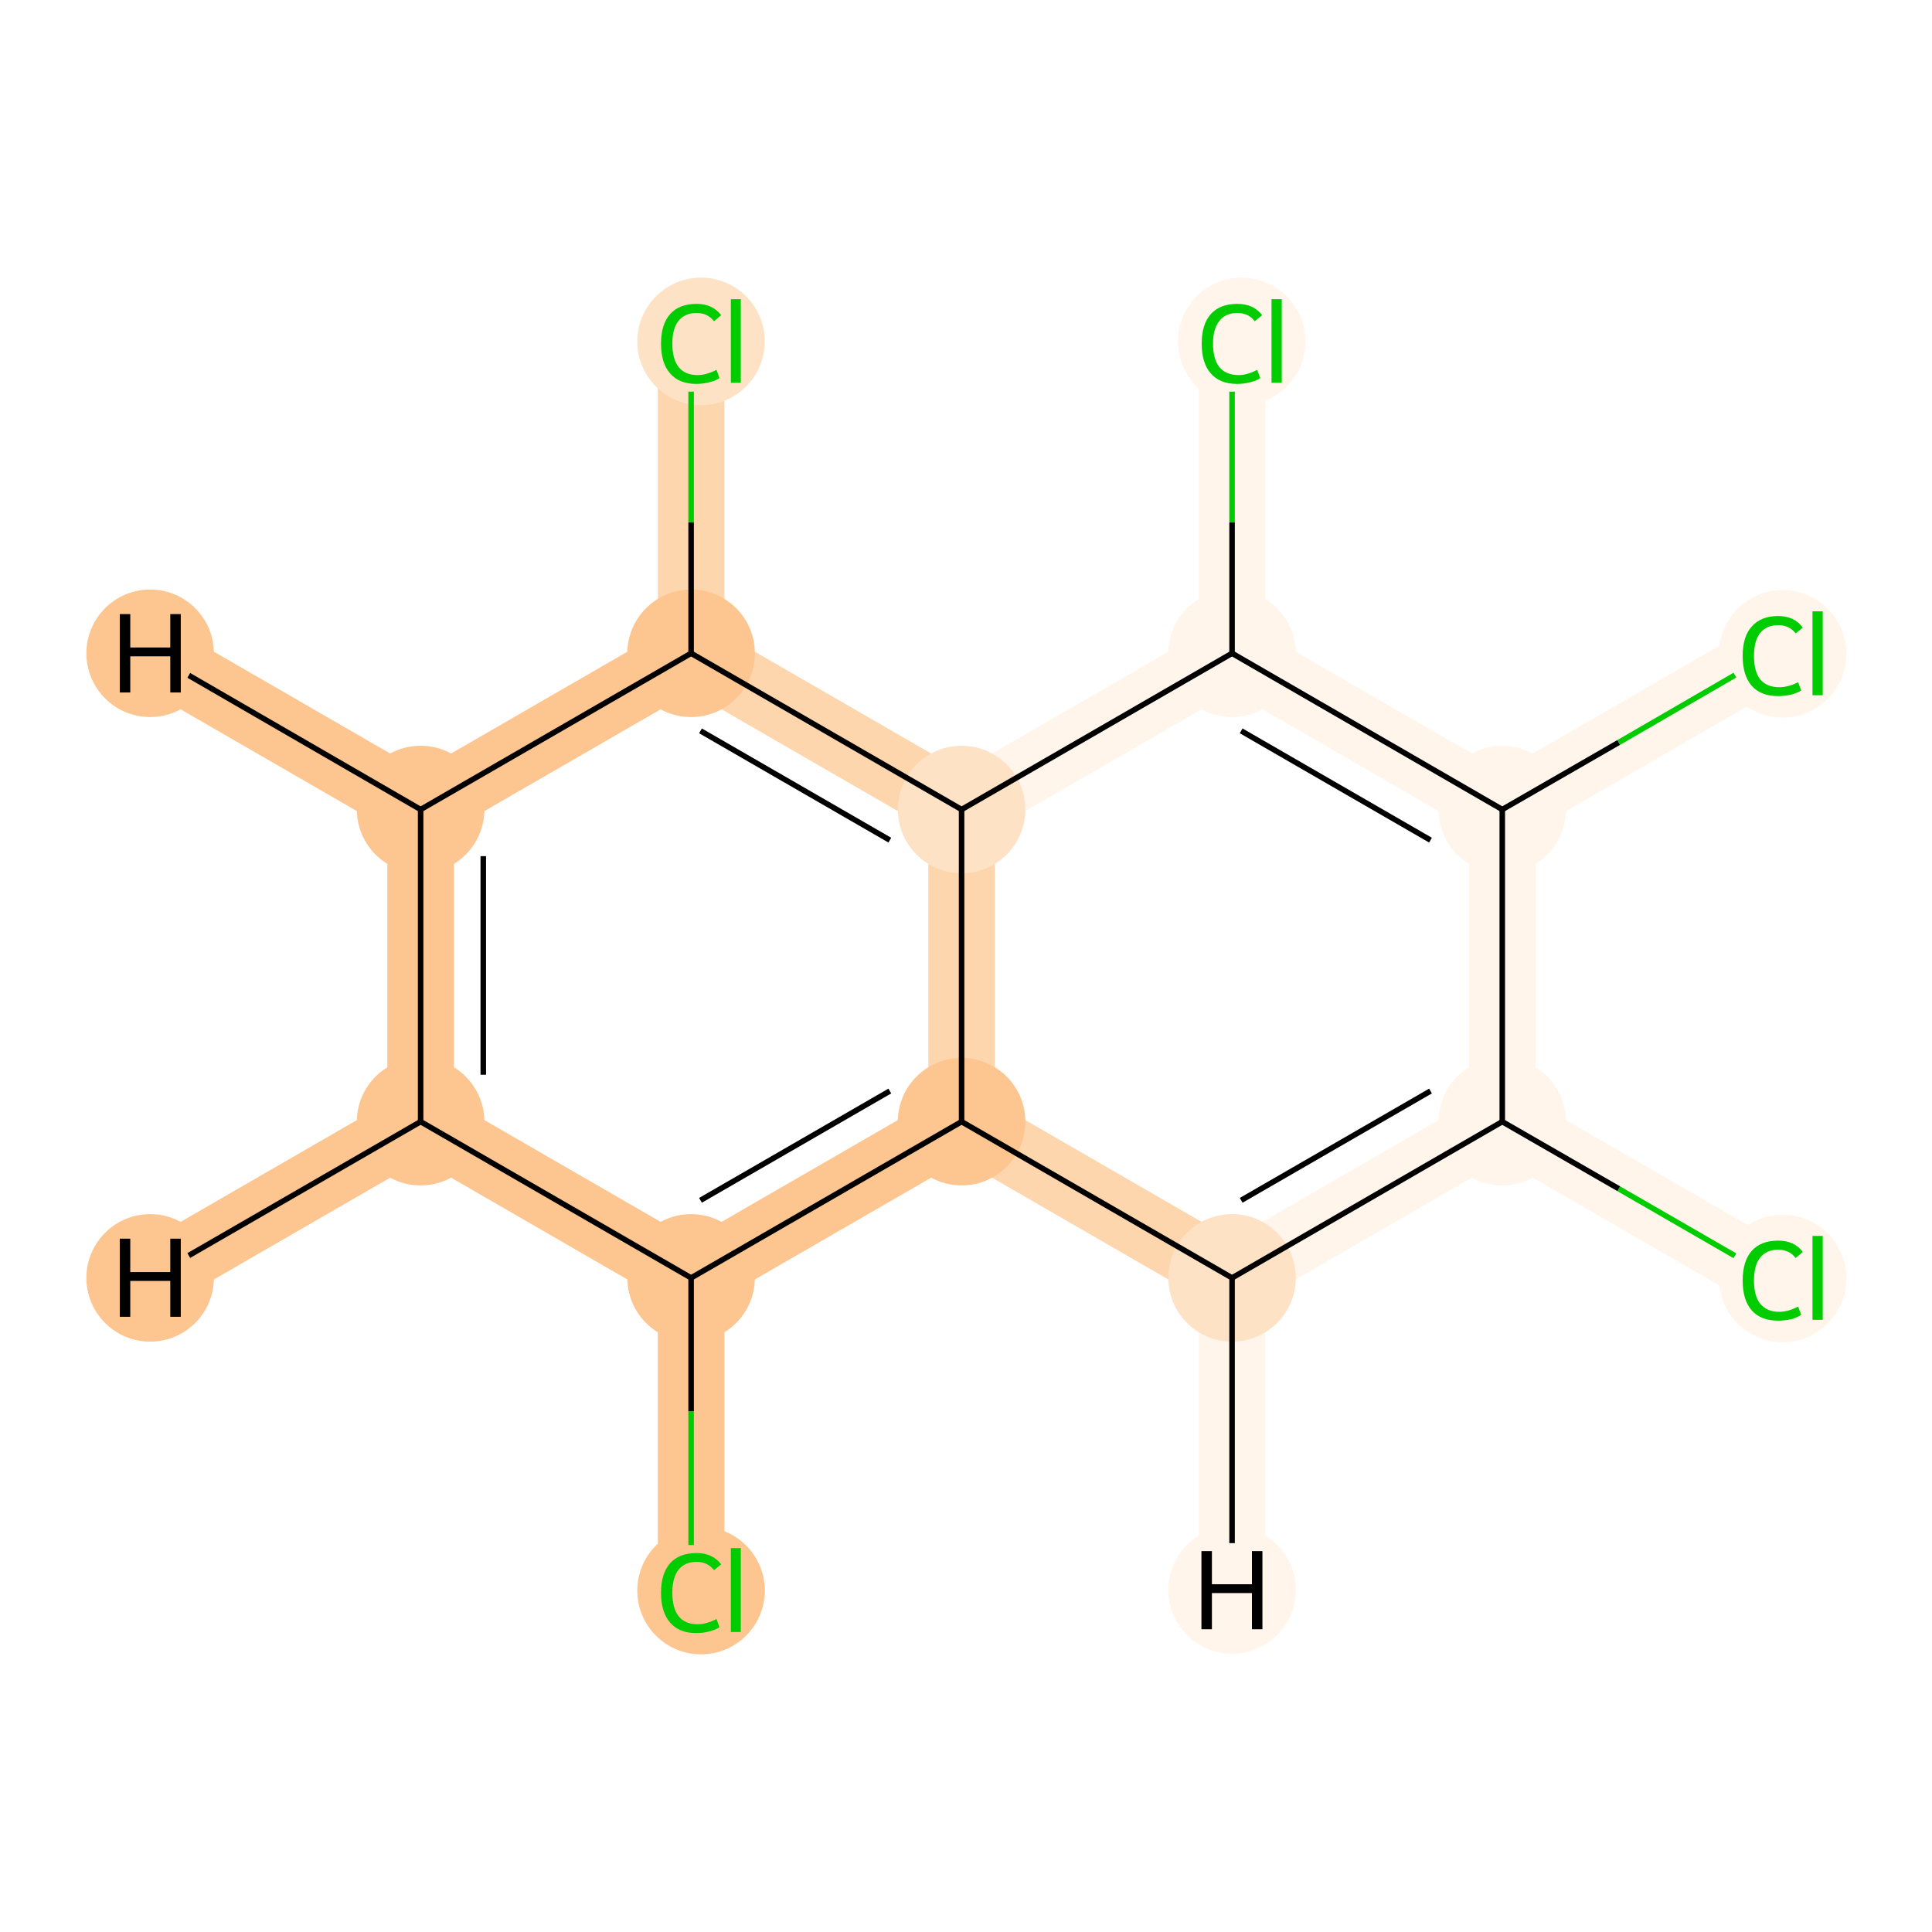 <?xml version='1.0' encoding='iso-8859-1'?>
<svg version='1.1' baseProfile='full'
              xmlns='http://www.w3.org/2000/svg'
                      xmlns:rdkit='http://www.rdkit.org/xml'
                      xmlns:xlink='http://www.w3.org/1999/xlink'
                  xml:space='preserve'
width='700px' height='700px' viewBox='0 0 700 700'>
<!-- END OF HEADER -->
<rect style='opacity:1.0;fill:#FFFFFF;stroke:none' width='700.0' height='700.0' x='0.0' y='0.0'> </rect>
<path d='M 642.3,463.0 L 544.3,406.4' style='fill:none;fill-rule:evenodd;stroke:#FFF5EB;stroke-width:24.1px;stroke-linecap:butt;stroke-linejoin:miter;stroke-opacity:1' />
<path d='M 544.3,406.4 L 446.4,463.0' style='fill:none;fill-rule:evenodd;stroke:#FFF5EB;stroke-width:24.1px;stroke-linecap:butt;stroke-linejoin:miter;stroke-opacity:1' />
<path d='M 544.3,406.4 L 544.3,293.3' style='fill:none;fill-rule:evenodd;stroke:#FFF5EB;stroke-width:24.1px;stroke-linecap:butt;stroke-linejoin:miter;stroke-opacity:1' />
<path d='M 446.4,463.0 L 348.4,406.4' style='fill:none;fill-rule:evenodd;stroke:#FDD6AE;stroke-width:24.1px;stroke-linecap:butt;stroke-linejoin:miter;stroke-opacity:1' />
<path d='M 446.4,463.0 L 446.4,576.1' style='fill:none;fill-rule:evenodd;stroke:#FFF5EB;stroke-width:24.1px;stroke-linecap:butt;stroke-linejoin:miter;stroke-opacity:1' />
<path d='M 348.4,406.4 L 250.4,463.0' style='fill:none;fill-rule:evenodd;stroke:#FDC590;stroke-width:24.1px;stroke-linecap:butt;stroke-linejoin:miter;stroke-opacity:1' />
<path d='M 348.4,406.4 L 348.4,293.3' style='fill:none;fill-rule:evenodd;stroke:#FDD6AE;stroke-width:24.1px;stroke-linecap:butt;stroke-linejoin:miter;stroke-opacity:1' />
<path d='M 250.4,463.0 L 250.4,576.1' style='fill:none;fill-rule:evenodd;stroke:#FDC590;stroke-width:24.1px;stroke-linecap:butt;stroke-linejoin:miter;stroke-opacity:1' />
<path d='M 250.4,463.0 L 152.4,406.4' style='fill:none;fill-rule:evenodd;stroke:#FDC590;stroke-width:24.1px;stroke-linecap:butt;stroke-linejoin:miter;stroke-opacity:1' />
<path d='M 152.4,406.4 L 152.4,293.3' style='fill:none;fill-rule:evenodd;stroke:#FDC590;stroke-width:24.1px;stroke-linecap:butt;stroke-linejoin:miter;stroke-opacity:1' />
<path d='M 152.4,406.4 L 54.4,463.0' style='fill:none;fill-rule:evenodd;stroke:#FDC590;stroke-width:24.1px;stroke-linecap:butt;stroke-linejoin:miter;stroke-opacity:1' />
<path d='M 152.4,293.3 L 250.4,236.7' style='fill:none;fill-rule:evenodd;stroke:#FDC590;stroke-width:24.1px;stroke-linecap:butt;stroke-linejoin:miter;stroke-opacity:1' />
<path d='M 152.4,293.3 L 54.4,236.7' style='fill:none;fill-rule:evenodd;stroke:#FDC590;stroke-width:24.1px;stroke-linecap:butt;stroke-linejoin:miter;stroke-opacity:1' />
<path d='M 250.4,236.7 L 348.4,293.3' style='fill:none;fill-rule:evenodd;stroke:#FDD6AE;stroke-width:24.1px;stroke-linecap:butt;stroke-linejoin:miter;stroke-opacity:1' />
<path d='M 250.4,236.7 L 250.4,123.6' style='fill:none;fill-rule:evenodd;stroke:#FDD6AE;stroke-width:24.1px;stroke-linecap:butt;stroke-linejoin:miter;stroke-opacity:1' />
<path d='M 348.4,293.3 L 446.4,236.7' style='fill:none;fill-rule:evenodd;stroke:#FFF5EB;stroke-width:24.1px;stroke-linecap:butt;stroke-linejoin:miter;stroke-opacity:1' />
<path d='M 446.4,236.7 L 544.3,293.3' style='fill:none;fill-rule:evenodd;stroke:#FFF5EB;stroke-width:24.1px;stroke-linecap:butt;stroke-linejoin:miter;stroke-opacity:1' />
<path d='M 446.4,236.7 L 446.4,123.6' style='fill:none;fill-rule:evenodd;stroke:#FFF5EB;stroke-width:24.1px;stroke-linecap:butt;stroke-linejoin:miter;stroke-opacity:1' />
<path d='M 544.3,293.3 L 642.3,236.7' style='fill:none;fill-rule:evenodd;stroke:#FFF5EB;stroke-width:24.1px;stroke-linecap:butt;stroke-linejoin:miter;stroke-opacity:1' />
<ellipse cx='645.9' cy='463.2' rx='22.6' ry='22.6'  style='fill:#FFF5EB;fill-rule:evenodd;stroke:#FFF5EB;stroke-width:1.0px;stroke-linecap:butt;stroke-linejoin:miter;stroke-opacity:1' />
<ellipse cx='544.3' cy='406.4' rx='22.6' ry='22.6'  style='fill:#FFF5EB;fill-rule:evenodd;stroke:#FFF5EB;stroke-width:1.0px;stroke-linecap:butt;stroke-linejoin:miter;stroke-opacity:1' />
<ellipse cx='446.4' cy='463.0' rx='22.6' ry='22.6'  style='fill:#FDE2C6;fill-rule:evenodd;stroke:#FDE2C6;stroke-width:1.0px;stroke-linecap:butt;stroke-linejoin:miter;stroke-opacity:1' />
<ellipse cx='348.4' cy='406.4' rx='22.6' ry='22.6'  style='fill:#FDC590;fill-rule:evenodd;stroke:#FDC590;stroke-width:1.0px;stroke-linecap:butt;stroke-linejoin:miter;stroke-opacity:1' />
<ellipse cx='250.4' cy='463.0' rx='22.6' ry='22.6'  style='fill:#FDC590;fill-rule:evenodd;stroke:#FDC590;stroke-width:1.0px;stroke-linecap:butt;stroke-linejoin:miter;stroke-opacity:1' />
<ellipse cx='254.0' cy='576.3' rx='22.6' ry='22.6'  style='fill:#FDC590;fill-rule:evenodd;stroke:#FDC590;stroke-width:1.0px;stroke-linecap:butt;stroke-linejoin:miter;stroke-opacity:1' />
<ellipse cx='152.4' cy='406.4' rx='22.6' ry='22.6'  style='fill:#FDC590;fill-rule:evenodd;stroke:#FDC590;stroke-width:1.0px;stroke-linecap:butt;stroke-linejoin:miter;stroke-opacity:1' />
<ellipse cx='152.4' cy='293.3' rx='22.6' ry='22.6'  style='fill:#FDC590;fill-rule:evenodd;stroke:#FDC590;stroke-width:1.0px;stroke-linecap:butt;stroke-linejoin:miter;stroke-opacity:1' />
<ellipse cx='250.4' cy='236.7' rx='22.6' ry='22.6'  style='fill:#FDC590;fill-rule:evenodd;stroke:#FDC590;stroke-width:1.0px;stroke-linecap:butt;stroke-linejoin:miter;stroke-opacity:1' />
<ellipse cx='348.4' cy='293.3' rx='22.6' ry='22.6'  style='fill:#FDE2C6;fill-rule:evenodd;stroke:#FDE2C6;stroke-width:1.0px;stroke-linecap:butt;stroke-linejoin:miter;stroke-opacity:1' />
<ellipse cx='446.4' cy='236.7' rx='22.6' ry='22.6'  style='fill:#FFF5EB;fill-rule:evenodd;stroke:#FFF5EB;stroke-width:1.0px;stroke-linecap:butt;stroke-linejoin:miter;stroke-opacity:1' />
<ellipse cx='544.3' cy='293.3' rx='22.6' ry='22.6'  style='fill:#FFF5EB;fill-rule:evenodd;stroke:#FFF5EB;stroke-width:1.0px;stroke-linecap:butt;stroke-linejoin:miter;stroke-opacity:1' />
<ellipse cx='645.9' cy='236.9' rx='22.6' ry='22.6'  style='fill:#FFF5EB;fill-rule:evenodd;stroke:#FFF5EB;stroke-width:1.0px;stroke-linecap:butt;stroke-linejoin:miter;stroke-opacity:1' />
<ellipse cx='449.9' cy='123.7' rx='22.6' ry='22.6'  style='fill:#FFF5EB;fill-rule:evenodd;stroke:#FFF5EB;stroke-width:1.0px;stroke-linecap:butt;stroke-linejoin:miter;stroke-opacity:1' />
<ellipse cx='254.0' cy='123.7' rx='22.6' ry='22.6'  style='fill:#FDE2C6;fill-rule:evenodd;stroke:#FDE2C6;stroke-width:1.0px;stroke-linecap:butt;stroke-linejoin:miter;stroke-opacity:1' />
<ellipse cx='446.4' cy='576.1' rx='22.6' ry='22.6'  style='fill:#FFF5EB;fill-rule:evenodd;stroke:#FFF5EB;stroke-width:1.0px;stroke-linecap:butt;stroke-linejoin:miter;stroke-opacity:1' />
<ellipse cx='54.4' cy='463.0' rx='22.6' ry='22.6'  style='fill:#FDC590;fill-rule:evenodd;stroke:#FDC590;stroke-width:1.0px;stroke-linecap:butt;stroke-linejoin:miter;stroke-opacity:1' />
<ellipse cx='54.4' cy='236.7' rx='22.6' ry='22.6'  style='fill:#FDC590;fill-rule:evenodd;stroke:#FDC590;stroke-width:1.0px;stroke-linecap:butt;stroke-linejoin:miter;stroke-opacity:1' />
<path class='bond-0 atom-0 atom-1' d='M 628.6,455.0 L 586.5,430.7' style='fill:none;fill-rule:evenodd;stroke:#00CC00;stroke-width:2.0px;stroke-linecap:butt;stroke-linejoin:miter;stroke-opacity:1' />
<path class='bond-0 atom-0 atom-1' d='M 586.5,430.7 L 544.3,406.4' style='fill:none;fill-rule:evenodd;stroke:#000000;stroke-width:2.0px;stroke-linecap:butt;stroke-linejoin:miter;stroke-opacity:1' />
<path class='bond-1 atom-1 atom-2' d='M 544.3,406.4 L 446.4,463.0' style='fill:none;fill-rule:evenodd;stroke:#000000;stroke-width:2.0px;stroke-linecap:butt;stroke-linejoin:miter;stroke-opacity:1' />
<path class='bond-1 atom-1 atom-2' d='M 518.3,395.3 L 449.7,434.9' style='fill:none;fill-rule:evenodd;stroke:#000000;stroke-width:2.0px;stroke-linecap:butt;stroke-linejoin:miter;stroke-opacity:1' />
<path class='bond-14 atom-11 atom-1' d='M 544.3,293.3 L 544.3,406.4' style='fill:none;fill-rule:evenodd;stroke:#000000;stroke-width:2.0px;stroke-linecap:butt;stroke-linejoin:miter;stroke-opacity:1' />
<path class='bond-2 atom-2 atom-3' d='M 446.4,463.0 L 348.4,406.4' style='fill:none;fill-rule:evenodd;stroke:#000000;stroke-width:2.0px;stroke-linecap:butt;stroke-linejoin:miter;stroke-opacity:1' />
<path class='bond-16 atom-2 atom-15' d='M 446.4,463.0 L 446.4,559.1' style='fill:none;fill-rule:evenodd;stroke:#000000;stroke-width:2.0px;stroke-linecap:butt;stroke-linejoin:miter;stroke-opacity:1' />
<path class='bond-3 atom-3 atom-4' d='M 348.4,406.4 L 250.4,463.0' style='fill:none;fill-rule:evenodd;stroke:#000000;stroke-width:2.0px;stroke-linecap:butt;stroke-linejoin:miter;stroke-opacity:1' />
<path class='bond-3 atom-3 atom-4' d='M 322.4,395.3 L 253.8,434.9' style='fill:none;fill-rule:evenodd;stroke:#000000;stroke-width:2.0px;stroke-linecap:butt;stroke-linejoin:miter;stroke-opacity:1' />
<path class='bond-15 atom-9 atom-3' d='M 348.4,293.3 L 348.4,406.4' style='fill:none;fill-rule:evenodd;stroke:#000000;stroke-width:2.0px;stroke-linecap:butt;stroke-linejoin:miter;stroke-opacity:1' />
<path class='bond-4 atom-4 atom-5' d='M 250.4,463.0 L 250.4,511.4' style='fill:none;fill-rule:evenodd;stroke:#000000;stroke-width:2.0px;stroke-linecap:butt;stroke-linejoin:miter;stroke-opacity:1' />
<path class='bond-4 atom-4 atom-5' d='M 250.4,511.4 L 250.4,559.8' style='fill:none;fill-rule:evenodd;stroke:#00CC00;stroke-width:2.0px;stroke-linecap:butt;stroke-linejoin:miter;stroke-opacity:1' />
<path class='bond-5 atom-4 atom-6' d='M 250.4,463.0 L 152.4,406.4' style='fill:none;fill-rule:evenodd;stroke:#000000;stroke-width:2.0px;stroke-linecap:butt;stroke-linejoin:miter;stroke-opacity:1' />
<path class='bond-6 atom-6 atom-7' d='M 152.4,406.4 L 152.4,293.3' style='fill:none;fill-rule:evenodd;stroke:#000000;stroke-width:2.0px;stroke-linecap:butt;stroke-linejoin:miter;stroke-opacity:1' />
<path class='bond-6 atom-6 atom-7' d='M 175.1,389.4 L 175.1,310.2' style='fill:none;fill-rule:evenodd;stroke:#000000;stroke-width:2.0px;stroke-linecap:butt;stroke-linejoin:miter;stroke-opacity:1' />
<path class='bond-17 atom-6 atom-16' d='M 152.4,406.4 L 68.4,454.9' style='fill:none;fill-rule:evenodd;stroke:#000000;stroke-width:2.0px;stroke-linecap:butt;stroke-linejoin:miter;stroke-opacity:1' />
<path class='bond-7 atom-7 atom-8' d='M 152.4,293.3 L 250.4,236.7' style='fill:none;fill-rule:evenodd;stroke:#000000;stroke-width:2.0px;stroke-linecap:butt;stroke-linejoin:miter;stroke-opacity:1' />
<path class='bond-18 atom-7 atom-17' d='M 152.4,293.3 L 68.4,244.7' style='fill:none;fill-rule:evenodd;stroke:#000000;stroke-width:2.0px;stroke-linecap:butt;stroke-linejoin:miter;stroke-opacity:1' />
<path class='bond-8 atom-8 atom-9' d='M 250.4,236.7 L 348.4,293.3' style='fill:none;fill-rule:evenodd;stroke:#000000;stroke-width:2.0px;stroke-linecap:butt;stroke-linejoin:miter;stroke-opacity:1' />
<path class='bond-8 atom-8 atom-9' d='M 253.8,264.8 L 322.4,304.4' style='fill:none;fill-rule:evenodd;stroke:#000000;stroke-width:2.0px;stroke-linecap:butt;stroke-linejoin:miter;stroke-opacity:1' />
<path class='bond-13 atom-8 atom-14' d='M 250.4,236.7 L 250.4,189.3' style='fill:none;fill-rule:evenodd;stroke:#000000;stroke-width:2.0px;stroke-linecap:butt;stroke-linejoin:miter;stroke-opacity:1' />
<path class='bond-13 atom-8 atom-14' d='M 250.4,189.3 L 250.4,141.9' style='fill:none;fill-rule:evenodd;stroke:#00CC00;stroke-width:2.0px;stroke-linecap:butt;stroke-linejoin:miter;stroke-opacity:1' />
<path class='bond-9 atom-9 atom-10' d='M 348.4,293.3 L 446.4,236.7' style='fill:none;fill-rule:evenodd;stroke:#000000;stroke-width:2.0px;stroke-linecap:butt;stroke-linejoin:miter;stroke-opacity:1' />
<path class='bond-10 atom-10 atom-11' d='M 446.4,236.7 L 544.3,293.3' style='fill:none;fill-rule:evenodd;stroke:#000000;stroke-width:2.0px;stroke-linecap:butt;stroke-linejoin:miter;stroke-opacity:1' />
<path class='bond-10 atom-10 atom-11' d='M 449.7,264.8 L 518.3,304.4' style='fill:none;fill-rule:evenodd;stroke:#000000;stroke-width:2.0px;stroke-linecap:butt;stroke-linejoin:miter;stroke-opacity:1' />
<path class='bond-12 atom-10 atom-13' d='M 446.4,236.7 L 446.4,189.3' style='fill:none;fill-rule:evenodd;stroke:#000000;stroke-width:2.0px;stroke-linecap:butt;stroke-linejoin:miter;stroke-opacity:1' />
<path class='bond-12 atom-10 atom-13' d='M 446.4,189.3 L 446.4,141.9' style='fill:none;fill-rule:evenodd;stroke:#00CC00;stroke-width:2.0px;stroke-linecap:butt;stroke-linejoin:miter;stroke-opacity:1' />
<path class='bond-11 atom-11 atom-12' d='M 544.3,293.3 L 586.5,269.0' style='fill:none;fill-rule:evenodd;stroke:#000000;stroke-width:2.0px;stroke-linecap:butt;stroke-linejoin:miter;stroke-opacity:1' />
<path class='bond-11 atom-11 atom-12' d='M 586.5,269.0 L 628.6,244.6' style='fill:none;fill-rule:evenodd;stroke:#00CC00;stroke-width:2.0px;stroke-linecap:butt;stroke-linejoin:miter;stroke-opacity:1' />
<path  class='atom-0' d='M 631.4 464.0
Q 631.4 456.9, 634.7 453.2
Q 638.0 449.5, 644.3 449.5
Q 650.1 449.5, 653.2 453.6
L 650.6 455.8
Q 648.3 452.8, 644.3 452.8
Q 640.0 452.8, 637.7 455.7
Q 635.5 458.5, 635.5 464.0
Q 635.5 469.6, 637.8 472.4
Q 640.2 475.3, 644.7 475.3
Q 647.8 475.3, 651.5 473.4
L 652.6 476.4
Q 651.1 477.4, 648.9 478.0
Q 646.6 478.5, 644.2 478.5
Q 638.0 478.5, 634.7 474.8
Q 631.4 471.0, 631.4 464.0
' fill='#00CC00'/>
<path  class='atom-0' d='M 656.7 447.8
L 660.4 447.8
L 660.4 478.2
L 656.7 478.2
L 656.7 447.8
' fill='#00CC00'/>
<path  class='atom-5' d='M 239.5 577.1
Q 239.5 570.1, 242.8 566.4
Q 246.1 562.7, 252.4 562.7
Q 258.2 562.7, 261.3 566.8
L 258.7 568.9
Q 256.4 565.9, 252.4 565.9
Q 248.1 565.9, 245.8 568.8
Q 243.6 571.7, 243.6 577.1
Q 243.6 582.7, 245.9 585.6
Q 248.2 588.5, 252.8 588.5
Q 255.9 588.5, 259.6 586.6
L 260.7 589.6
Q 259.2 590.5, 257.0 591.1
Q 254.7 591.7, 252.2 591.7
Q 246.1 591.7, 242.8 587.9
Q 239.5 584.1, 239.5 577.1
' fill='#00CC00'/>
<path  class='atom-5' d='M 264.8 560.9
L 268.4 560.9
L 268.4 591.3
L 264.8 591.3
L 264.8 560.9
' fill='#00CC00'/>
<path  class='atom-12' d='M 631.4 237.7
Q 631.4 230.6, 634.7 227.0
Q 638.0 223.2, 644.3 223.2
Q 650.1 223.2, 653.2 227.4
L 650.6 229.5
Q 648.3 226.5, 644.3 226.5
Q 640.0 226.5, 637.7 229.4
Q 635.5 232.2, 635.5 237.7
Q 635.5 243.3, 637.8 246.2
Q 640.2 249.0, 644.7 249.0
Q 647.8 249.0, 651.5 247.2
L 652.6 250.2
Q 651.1 251.1, 648.9 251.7
Q 646.6 252.2, 644.2 252.2
Q 638.0 252.2, 634.7 248.5
Q 631.4 244.7, 631.4 237.7
' fill='#00CC00'/>
<path  class='atom-12' d='M 656.7 221.5
L 660.4 221.5
L 660.4 251.9
L 656.7 251.9
L 656.7 221.5
' fill='#00CC00'/>
<path  class='atom-13' d='M 435.4 124.5
Q 435.4 117.5, 438.7 113.8
Q 442.0 110.1, 448.3 110.1
Q 454.2 110.1, 457.3 114.2
L 454.6 116.4
Q 452.4 113.4, 448.3 113.4
Q 444.0 113.4, 441.8 116.3
Q 439.5 119.1, 439.5 124.5
Q 439.5 130.1, 441.8 133.0
Q 444.2 135.9, 448.8 135.9
Q 451.9 135.9, 455.5 134.0
L 456.6 137.0
Q 455.2 138.0, 452.9 138.5
Q 450.7 139.1, 448.2 139.1
Q 442.0 139.1, 438.7 135.3
Q 435.4 131.6, 435.4 124.5
' fill='#00CC00'/>
<path  class='atom-13' d='M 460.7 108.4
L 464.4 108.4
L 464.4 138.7
L 460.7 138.7
L 460.7 108.4
' fill='#00CC00'/>
<path  class='atom-14' d='M 239.5 124.5
Q 239.5 117.5, 242.8 113.8
Q 246.1 110.1, 252.4 110.1
Q 258.2 110.1, 261.3 114.2
L 258.7 116.4
Q 256.4 113.4, 252.4 113.4
Q 248.1 113.4, 245.8 116.3
Q 243.6 119.1, 243.6 124.5
Q 243.6 130.1, 245.9 133.0
Q 248.2 135.9, 252.8 135.9
Q 255.9 135.9, 259.6 134.0
L 260.7 137.0
Q 259.2 138.0, 257.0 138.5
Q 254.7 139.1, 252.2 139.1
Q 246.1 139.1, 242.8 135.3
Q 239.5 131.6, 239.5 124.5
' fill='#00CC00'/>
<path  class='atom-14' d='M 264.8 108.4
L 268.4 108.4
L 268.4 138.7
L 264.8 138.7
L 264.8 108.4
' fill='#00CC00'/>
<path  class='atom-15' d='M 435.3 562.0
L 439.1 562.0
L 439.1 574.0
L 453.6 574.0
L 453.6 562.0
L 457.4 562.0
L 457.4 590.3
L 453.6 590.3
L 453.6 577.2
L 439.1 577.2
L 439.1 590.3
L 435.3 590.3
L 435.3 562.0
' fill='#000000'/>
<path  class='atom-16' d='M 43.4 448.8
L 47.2 448.8
L 47.2 460.9
L 61.7 460.9
L 61.7 448.8
L 65.5 448.8
L 65.5 477.1
L 61.7 477.1
L 61.7 464.1
L 47.2 464.1
L 47.2 477.1
L 43.4 477.1
L 43.4 448.8
' fill='#000000'/>
<path  class='atom-17' d='M 43.4 222.5
L 47.2 222.5
L 47.2 234.6
L 61.7 234.6
L 61.7 222.5
L 65.5 222.5
L 65.5 250.9
L 61.7 250.9
L 61.7 237.8
L 47.2 237.8
L 47.2 250.9
L 43.4 250.9
L 43.4 222.5
' fill='#000000'/>
</svg>
